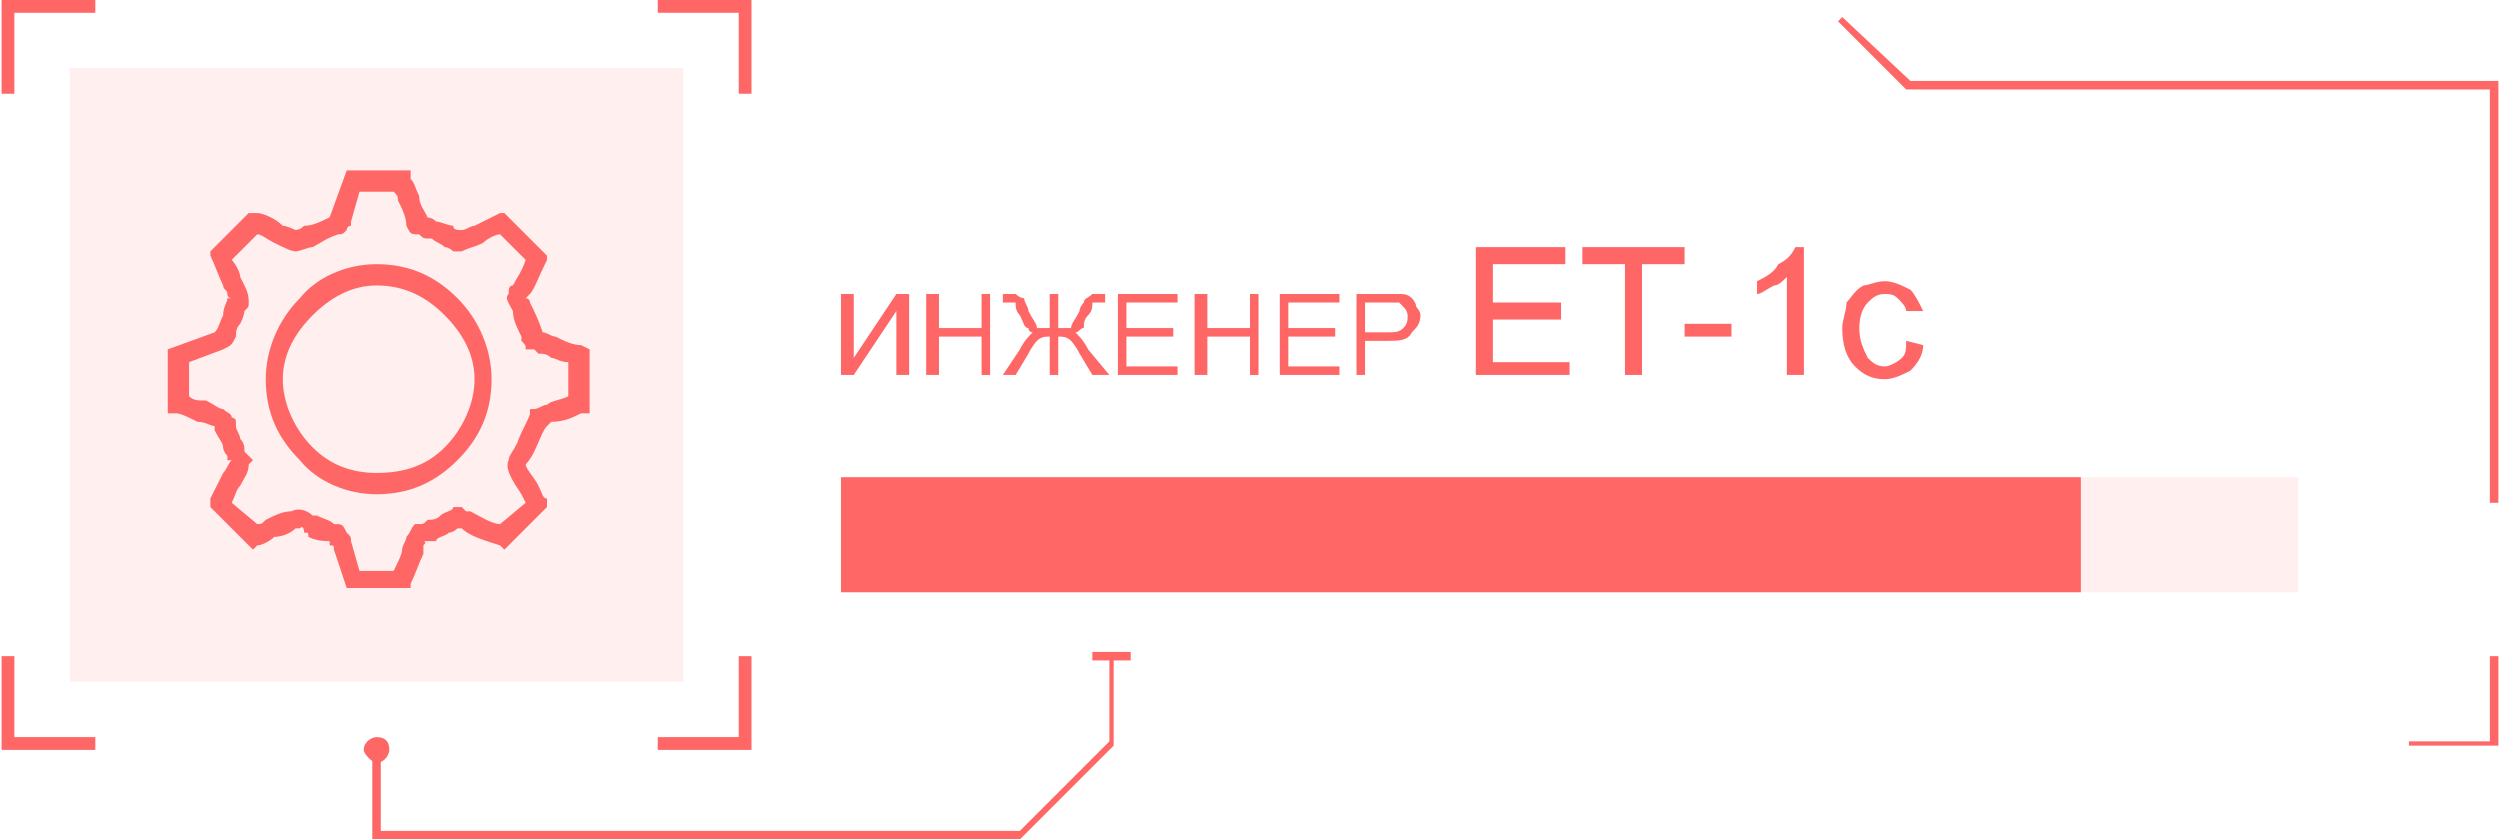 <?xml version="1.0" encoding="UTF-8"?>
<!DOCTYPE svg PUBLIC "-//W3C//DTD SVG 1.1//EN" "http://www.w3.org/Graphics/SVG/1.1/DTD/svg11.dtd">
<!-- Creator: CorelDRAW X7 -->
<svg xmlns="http://www.w3.org/2000/svg" xml:space="preserve" width="189.705mm" height="63.693mm" version="1.1" style="shape-rendering:geometricPrecision; text-rendering:geometricPrecision; image-rendering:optimizeQuality; fill-rule:evenodd; clip-rule:evenodd"
viewBox="0 0 586 197"
 xmlns:xlink="http://www.w3.org/1999/xlink">
 <defs>
  <style type="text/css">
   <![CDATA[
    .fil0 {fill:#FF6666;fill-rule:nonzero}
    .fil1 {fill:#FF6666;fill-rule:nonzero;fill-opacity:0.102}
   ]]>
  </style>
 </defs>
 <g id="Слой_x0020_1">
  <g id="_2192291240960">
   <polygon class="fil0" points="239,197 87,197 87,176 89,176 89,195 239,195 260,174 260,154 261,154 261,175 "/>
   <polygon class="fil0" points="265,155 256,155 256,153 265,153 "/>
   <path class="fil0" d="M88 179c-1,0 -3,-2 -3,-3 0,-2 2,-3 3,-3 2,0 3,1 3,3 0,1 -1,3 -3,3z"/>
   <polygon class="fil0" points="586,118 584,118 584,21 447,21 431,5 432,4 448,19 586,19 "/>
   <polygon class="fil0" points="586,175 565,175 565,174 584,174 584,154 586,154 "/>
   <polygon class="fil1" points="197,139 197,112 539,112 539,139 "/>
   <polygon class="fil0" points="197,139 197,112 488,112 488,139 "/>
   <g>
    <polygon class="fil1" points="160,160 16,160 16,16 160,16 "/>
    <polygon class="fil0" points="3,22 0,22 0,0 22,0 22,3 3,3 "/>
    <polygon class="fil0" points="176,22 173,22 173,3 154,3 154,0 176,0 "/>
    <polygon class="fil0" points="176,176 154,176 154,173 173,173 173,154 176,154 "/>
    <polygon class="fil0" points="22,176 0,176 0,154 3,154 3,173 22,173 "/>
    <path class="fil0" d="M60 55l-6 6c1,1 2,3 2,4l1 2 0 0 0 0 0 0c1,2 1,3 1,4 0,1 0,1 -1,2 0,0 0,1 -1,3 -1,1 -1,2 -1,3 -1,2 -1,2 -3,3l0 0 -8 3 0 8c1,1 2,1 4,1 2,1 3,2 4,2l0 0c1,1 2,1 2,2 0,0 1,0 1,1 0,0 0,0 0,1 0,1 1,2 1,3 1,1 1,2 1,3l2 2 -1 1c0,2 -1,3 -2,5 -1,1 -1,2 -2,4l6 5c1,0 1,0 2,-1 2,-1 4,-2 6,-2 2,-1 4,0 5,1 1,0 1,0 1,0 2,1 3,1 4,2 2,0 2,0 3,2 1,1 1,1 1,2 0,0 0,0 0,0l2 7 8 0c1,-2 2,-4 2,-5 0,-1 1,-2 1,-3l0 0 0 0c1,-1 1,-2 2,-3 0,0 1,0 1,0 1,0 1,0 2,-1 1,0 2,0 3,-1 1,-1 3,-1 3,-2 1,0 1,0 2,0 0,0 0,0 1,1l0 0 1 0c2,1 5,3 7,3l6 -5 -1 -2c-2,-3 -4,-6 -3,-8 0,-1 1,-2 2,-4 1,-3 3,-6 3,-7l0 -1 1 0c1,0 2,-1 3,-1 1,-1 3,-1 5,-2l0 -8c-2,0 -3,-1 -4,-1 -1,-1 -2,-1 -3,-1 -1,-1 -1,-1 -1,-1 -1,0 -1,0 -2,0 0,-1 0,-1 -1,-2l0 -1c-1,-2 -2,-4 -2,-6 -1,-2 -2,-3 -1,-4 0,-1 0,-2 1,-2 1,-2 2,-3 3,-6l-6 -6c-1,0 -3,1 -4,2 -2,1 -3,1 -5,2l-1 0 -1 0c0,0 -1,-1 -2,-1 -1,-1 -2,-1 -3,-2 -2,0 -2,0 -3,-1 -2,0 -2,0 -3,-2 0,-2 -1,-4 -2,-6 0,-1 0,-1 -1,-2l-8 0 -2 7 0 0c0,0 0,1 0,1 -1,0 -1,1 -1,1 -1,1 -1,1 -2,1l0 0c-3,1 -4,2 -6,3 -1,0 -3,1 -4,1 -1,0 -3,-1 -5,-2 -2,-1 -3,-2 -4,-2zm-10 3l8 -8 2 0c1,0 4,1 6,3 1,0 3,1 3,1 0,0 1,0 2,-1 2,0 4,-1 6,-2l0 0 0 0 0 0 4 -11 15 0 0 2c1,1 1,2 2,4 0,2 1,3 2,5 0,0 0,0 0,0l-1 0c1,0 2,0 3,1 1,0 3,1 4,1 0,1 1,1 2,1 1,0 2,-1 3,-1 2,-1 4,-2 6,-3l1 0 10 10 0 1c-2,4 -3,7 -4,8 0,0 -1,1 -1,1l0 0c0,0 1,0 1,1 1,2 2,4 3,7l0 0 0 0c1,0 2,1 3,1 2,1 4,2 6,2l2 1 0 15 -2 0c-2,1 -4,2 -7,2l-1 1c-1,1 -2,4 -3,6 -1,2 -2,3 -2,3 0,1 2,3 3,5 1,2 1,3 2,3l0 2 -10 10 -1 -1c-3,-1 -7,-2 -9,-4l-1 0c0,0 -1,1 -2,1 -1,1 -3,1 -3,2 -1,0 -2,0 -3,0 0,0 0,0 0,0l0 0 0 0c0,0 1,0 0,1l0 0 0 0c0,0 0,1 0,2 -1,2 -2,5 -3,7l0 1 -15 0 -3 -9c0,-1 0,-1 -1,-1 0,0 0,-1 0,-1 0,0 0,0 0,0 -1,0 -3,0 -5,-1 0,-1 0,-1 -1,-1 0,0 0,-2 -1,-1l0 0 -1 0c-1,1 -3,2 -5,2 -1,1 -3,2 -4,2l-1 1 -10 -10 0 -2c1,-2 2,-4 3,-6 1,-1 1,-2 2,-3l-1 0 0 -1c0,0 -1,-1 -1,-2 0,-1 -1,-2 -2,-4 0,0 0,-1 0,-1 -1,0 -2,-1 -4,-1 -2,-1 -4,-2 -5,-2l-2 0 0 -15 11 -4 0 0c0,0 0,0 0,0 1,-1 1,-2 2,-4 0,-2 1,-3 1,-4 1,0 1,0 1,0 0,0 -1,0 -1,-1l0 0 0 0 0 0c0,-1 -1,-1 -1,-2 -1,-2 -2,-5 -3,-7l0 -1 1 -1zm49 69l0 0 0 0 0 0 0 0zm0 0l0 0 0 0zm0 0l0 0 0 0 0 0 0 0zm27 -49c1,0 0,0 0,0 0,0 0,0 0,0zm0 0c0,0 0,0 0,0l0 0zm-27 -27l0 0 1 0c-1,0 -1,0 -1,0zm-22 0l0 0 0 0 0 0c0,0 0,0 0,0zm0 0c0,0 0,0 0,0l0 0zm11 11c8,0 14,3 19,8 5,5 8,12 8,19 0,8 -3,14 -8,19 -5,5 -11,8 -19,8 -7,0 -14,-3 -18,-8 -5,-5 -8,-11 -8,-19 0,-7 3,-14 8,-19 4,-5 11,-8 18,-8zm16 12c-4,-4 -9,-7 -16,-7 -6,0 -11,3 -15,7 -4,4 -7,9 -7,15 0,6 3,12 7,16 4,4 9,6 15,6 7,0 12,-2 16,-6 4,-4 7,-10 7,-16 0,-6 -3,-11 -7,-15z"/>
   </g>
   <polygon class="fil0" points="197,69 200,69 200,84 210,69 213,69 213,88 210,88 210,73 200,88 197,88 "/>
   <polygon id="1" class="fil0" points="217,88 217,69 220,69 220,77 230,77 230,69 232,69 232,88 230,88 230,79 220,79 220,88 "/>
   <path id="2" class="fil0" d="M248 69l0 8c2,0 2,0 3,0 0,-1 1,-2 2,-4 0,-1 1,-2 1,-2 0,-1 1,-1 2,-2 0,0 1,0 2,0 1,0 1,0 1,0l0 2c0,0 0,0 0,0 0,0 -1,0 -1,0 -1,0 -1,0 -2,0 0,1 0,2 -1,3 -1,1 -1,2 -1,3 -1,0 -1,1 -2,1 1,1 2,2 3,4l5 6 -4 0 -3 -5c-1,-2 -2,-3 -2,-3 -1,-1 -2,-1 -3,-1l0 9 -2 0 0 -9c-1,0 -2,0 -3,1 0,0 -1,1 -2,3l0 0 -3 5 -3 0 4 -6c1,-2 2,-3 3,-4 0,0 -1,0 -1,-1 -1,0 -1,-1 -2,-3 -1,-1 -1,-2 -1,-3 -1,0 -1,0 -2,0l-1 0 0 -2c0,0 0,0 1,0 1,0 2,0 2,0 1,1 2,1 2,1 0,1 1,2 1,3 1,2 2,3 2,4 1,0 1,0 3,0l0 -8 2 0z"/>
   <polygon id="3" class="fil0" points="262,88 262,69 276,69 276,71 264,71 264,77 275,77 275,79 264,79 264,86 276,86 276,88 "/>
   <polygon id="4" class="fil0" points="280,88 280,69 283,69 283,77 293,77 293,69 295,69 295,88 293,88 293,79 283,79 283,88 "/>
   <polygon id="5" class="fil0" points="300,88 300,69 314,69 314,71 302,71 302,77 313,77 313,79 302,79 302,86 314,86 314,88 "/>
   <path id="6" class="fil0" d="M318 88l0 -19 7 0c1,0 2,0 3,0 1,0 2,0 3,1 0,0 1,1 1,2 0,0 1,1 1,2 0,2 -1,3 -2,4 -1,2 -3,2 -6,2l-5 0 0 8 -2 0zm2 -10l5 0c2,0 3,0 4,-1 1,-1 1,-2 1,-3 0,0 0,-1 -1,-2 0,0 -1,-1 -1,-1 -1,0 -1,0 -3,0l-5 0 0 7z"/>
   <polygon id="7" class="fil0" points="346,88 346,58 367,58 367,62 350,62 350,71 366,71 366,75 350,75 350,85 368,85 368,88 "/>
   <polygon id="8" class="fil0" points="381,88 381,62 371,62 371,58 395,58 395,62 385,62 385,88 "/>
   <polygon id="9" class="fil0" points="395,79 395,76 406,76 406,79 "/>
   <path id="10" class="fil0" d="M423 88l-4 0 0 -23c-1,1 -2,2 -3,2 -2,1 -3,2 -4,2l0 -3c2,-1 4,-2 5,-4 2,-1 3,-2 4,-4l2 0 0 30z"/>
   <path id="11" class="fil0" d="M447 80l4 1c0,2 -1,4 -3,6 -2,1 -4,2 -6,2 -3,0 -5,-1 -7,-3 -2,-2 -3,-5 -3,-9 0,-2 1,-4 1,-6 1,-1 2,-3 4,-4 1,0 3,-1 5,-1 2,0 4,1 6,2 1,1 2,3 3,5l-4 0c0,-1 -1,-2 -2,-3 -1,-1 -2,-1 -3,-1 -2,0 -3,1 -4,2 -1,1 -2,3 -2,6 0,3 1,5 2,7 1,1 2,2 4,2 1,0 3,-1 4,-2 1,-1 1,-2 1,-4z"/>
  </g>
 </g>
</svg>
